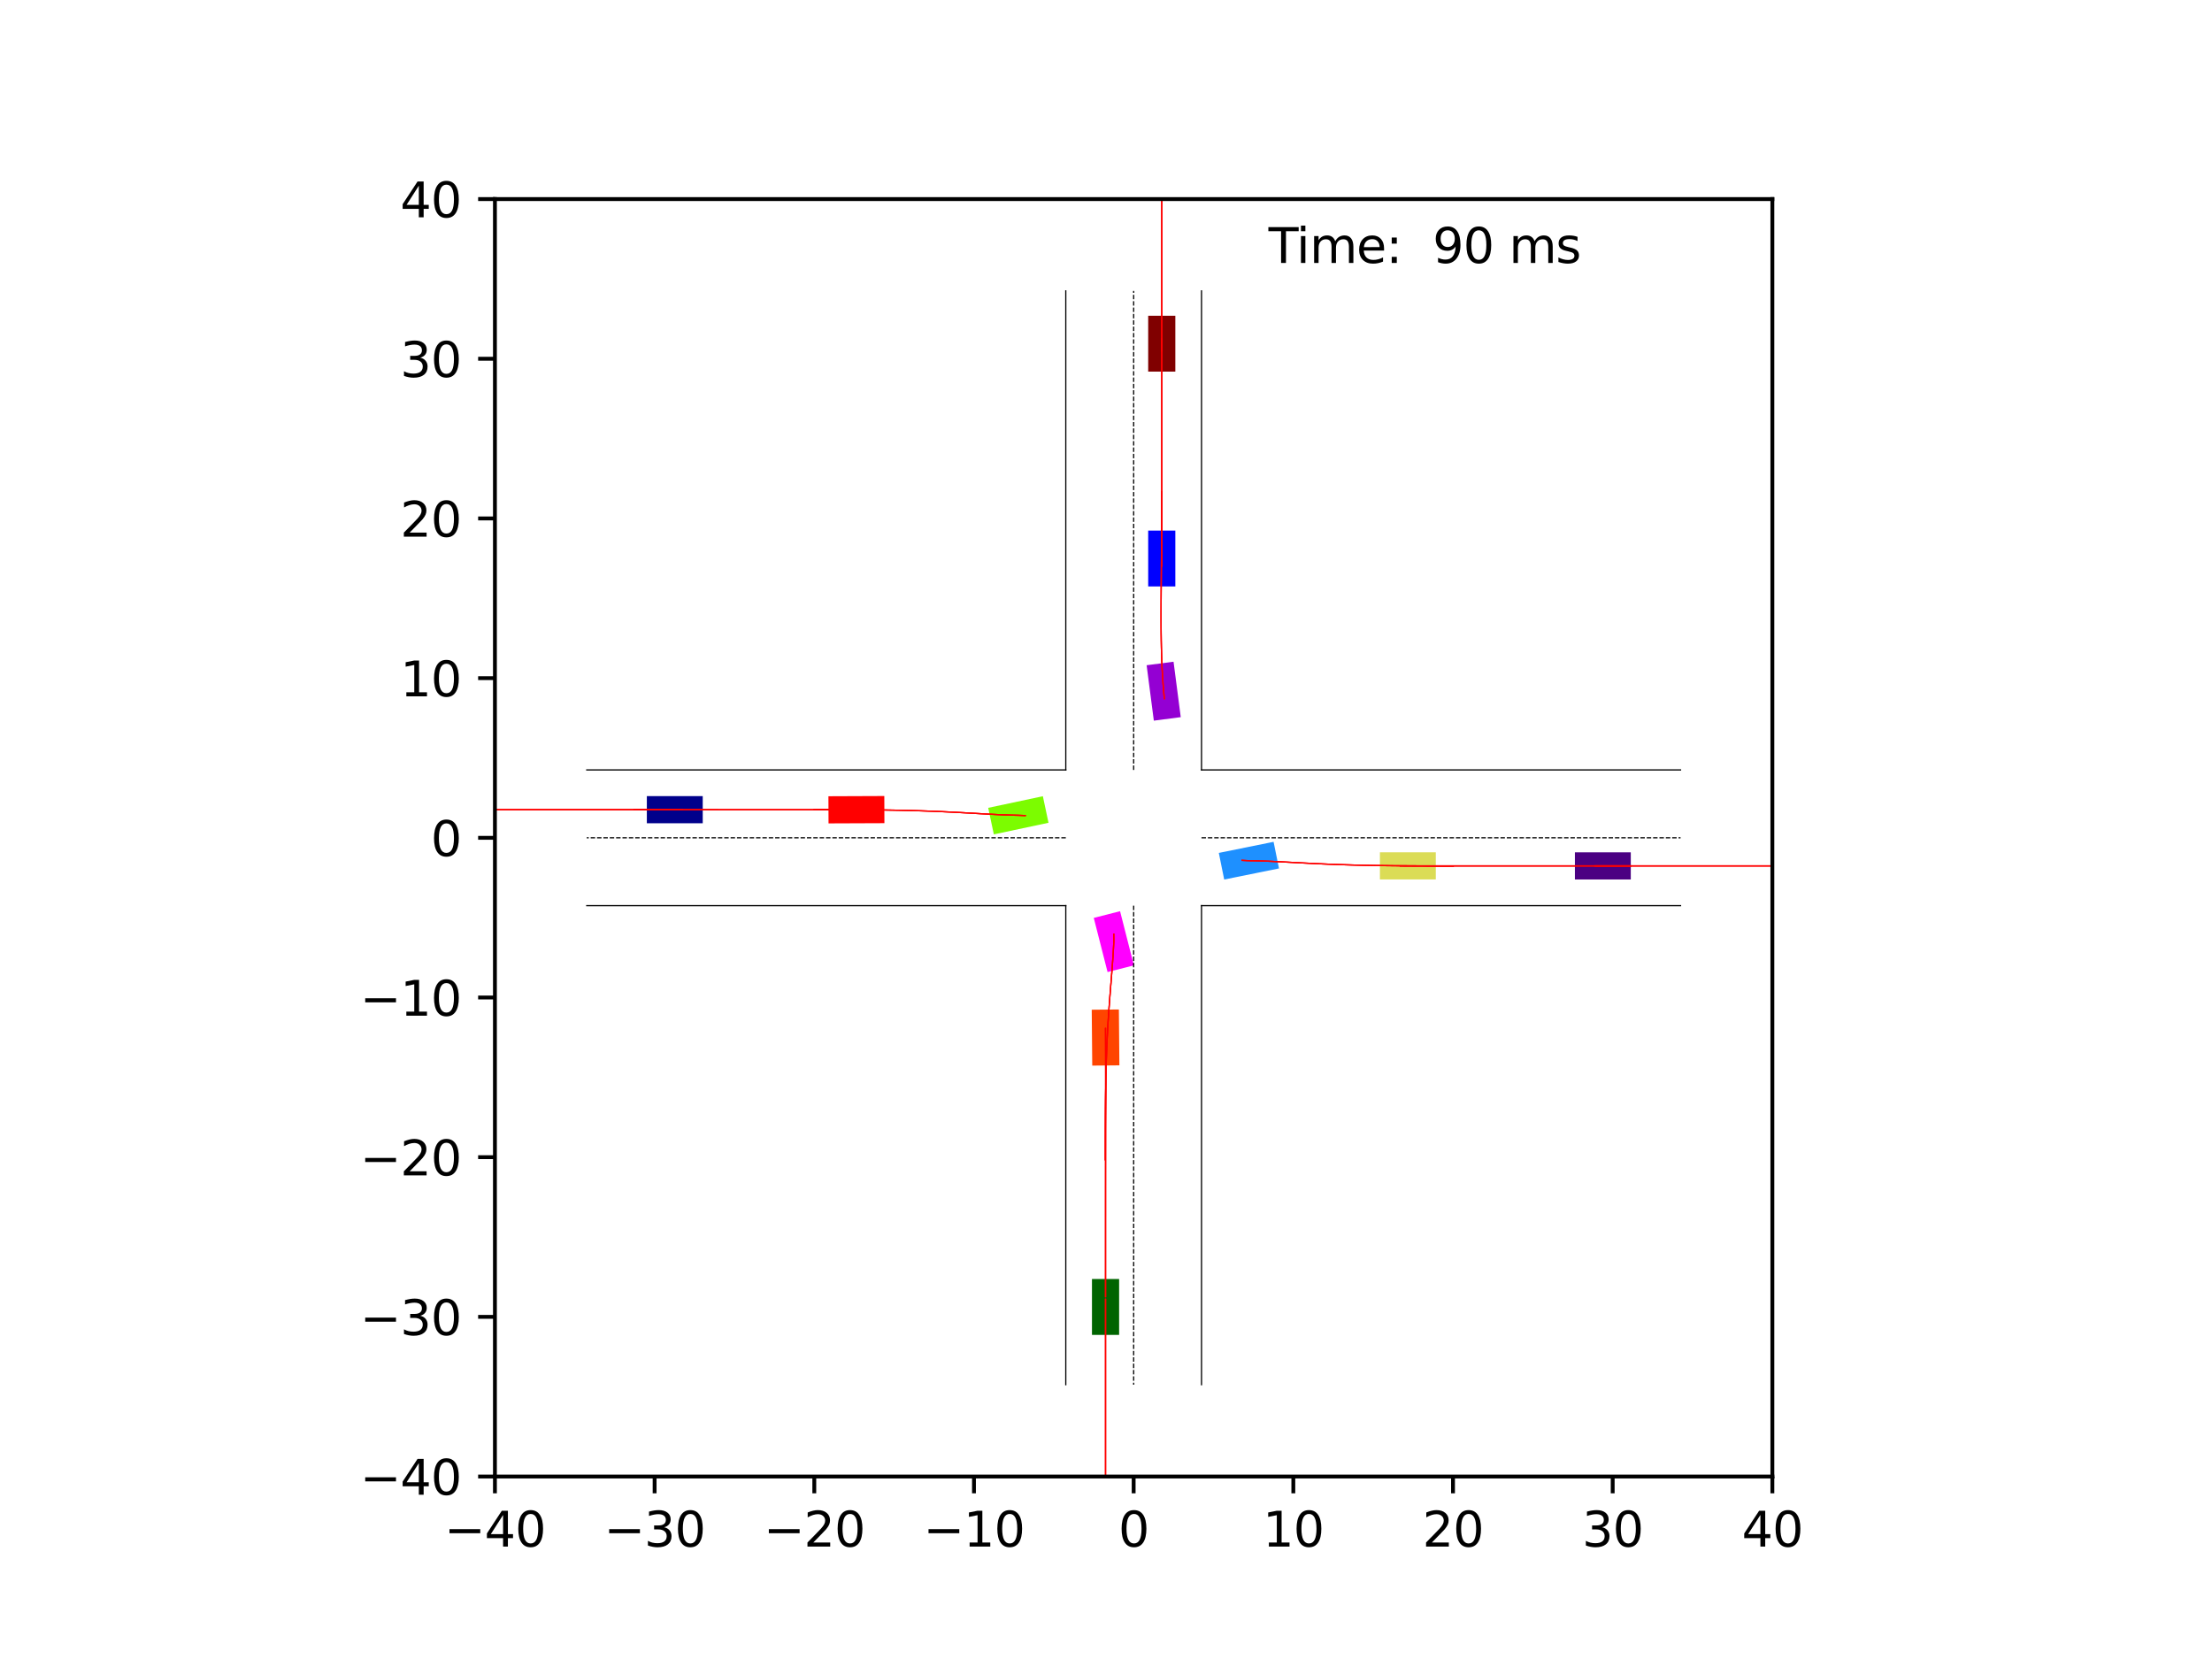 <?xml version="1.0" encoding="utf-8" standalone="no"?>
<!DOCTYPE svg PUBLIC "-//W3C//DTD SVG 1.1//EN"
  "http://www.w3.org/Graphics/SVG/1.1/DTD/svg11.dtd">
<svg xmlns:xlink="http://www.w3.org/1999/xlink" width="460.8pt" height="345.6pt" viewBox="0 0 460.8 345.6" xmlns="http://www.w3.org/2000/svg" version="1.1">
 <defs>
  <style type="text/css">*{stroke-linejoin: round; stroke-linecap: butt}</style>
 </defs>
 <g id="figure_1">
  <g id="patch_1">
   <path d="M 0 345.6 
L 460.8 345.6 
L 460.8 0 
L 0 0 
z
" style="fill: #ffffff"/>
  </g>
  <g id="axes_1">
   <g id="patch_2">
    <path d="M 103.104 307.584 
L 369.216 307.584 
L 369.216 41.472 
L 103.104 41.472 
z
" style="fill: #ffffff"/>
   </g>
   <g id="patch_3">
    <path d="M 146.392 165.845 
L 134.75 165.845 
L 134.75 171.5 
L 146.392 171.5 
z
" clip-path="url(#pe3e62a61e5)" style="fill: #00008b"/>
   </g>
   <g id="patch_4">
    <path d="M 244.843 77.417 
L 244.843 65.774 
L 239.188 65.774 
L 239.189 77.417 
z
" clip-path="url(#pe3e62a61e5)" style="fill: #800000"/>
   </g>
   <g id="patch_5">
    <path d="M 227.477 266.44 
L 227.477 278.083 
L 233.132 278.083 
L 233.132 266.44 
z
" clip-path="url(#pe3e62a61e5)" style="fill: #006400"/>
   </g>
   <g id="patch_6">
    <path d="M 328.08 183.211 
L 339.722 183.211 
L 339.722 177.556 
L 328.08 177.556 
z
" clip-path="url(#pe3e62a61e5)" style="fill: #4b0082"/>
   </g>
   <g id="patch_7">
    <path d="M 244.845 122.169 
L 244.844 110.527 
L 239.189 110.528 
L 239.191 122.17 
z
" clip-path="url(#pe3e62a61e5)" style="fill: #0000ff"/>
   </g>
   <g id="patch_8">
    <path d="M 184.219 165.827 
L 172.576 165.873 
L 172.599 171.527 
L 184.241 171.482 
z
" clip-path="url(#pe3e62a61e5)" style="fill: #ff0000"/>
   </g>
   <g id="patch_9">
    <path d="M 287.461 183.206 
L 299.103 183.205 
L 299.103 177.55 
L 287.46 177.551 
z
" clip-path="url(#pe3e62a61e5)" style="fill: #dbdc56"/>
   </g>
   <g id="patch_10">
    <path d="M 245.972 149.396 
L 244.471 137.851 
L 238.863 138.58 
L 240.364 150.125 
z
" clip-path="url(#pe3e62a61e5)" style="fill: #9400d3"/>
   </g>
   <g id="patch_11">
    <path d="M 255.023 183.221 
L 266.434 180.91 
L 265.311 175.368 
L 253.901 177.678 
z
" clip-path="url(#pe3e62a61e5)" style="fill: #1e90ff"/>
   </g>
   <g id="patch_12">
    <path d="M 227.428 210.343 
L 227.536 221.985 
L 233.19 221.933 
L 233.083 210.291 
z
" clip-path="url(#pe3e62a61e5)" style="fill: #ff4500"/>
   </g>
   <g id="patch_13">
    <path d="M 217.247 165.867 
L 205.859 168.287 
L 207.034 173.818 
L 218.422 171.398 
z
" clip-path="url(#pe3e62a61e5)" style="fill: #7cfc00"/>
   </g>
   <g id="patch_14">
    <path d="M 227.853 191.216 
L 230.728 202.498 
L 236.207 201.101 
L 233.332 189.82 
z
" clip-path="url(#pe3e62a61e5)" style="fill: #ff00ff"/>
   </g>
   <g id="matplotlib.axis_1">
    <g id="xtick_1">
     <g id="line2d_1">
      <defs>
       <path id="m9cedf858b9" d="M 0 0 
L 0 3.5 
" style="stroke: #000000; stroke-width: 0.8"/>
      </defs>
      <g>
       <use xlink:href="#m9cedf858b9" x="103.104" y="307.584" style="stroke: #000000; stroke-width: 0.8"/>
      </g>
     </g>
     <g id="text_1">
      <!-- −40 -->
      <g transform="translate(92.552 322.182) scale(0.1 -0.1)">
       <defs>
        <path id="DejaVuSans-2212" d="M 678 2272 
L 4684 2272 
L 4684 1741 
L 678 1741 
L 678 2272 
z
" transform="scale(0.016)"/>
        <path id="DejaVuSans-34" d="M 2419 4116 
L 825 1625 
L 2419 1625 
L 2419 4116 
z
M 2253 4666 
L 3047 4666 
L 3047 1625 
L 3713 1625 
L 3713 1100 
L 3047 1100 
L 3047 0 
L 2419 0 
L 2419 1100 
L 313 1100 
L 313 1709 
L 2253 4666 
z
" transform="scale(0.016)"/>
        <path id="DejaVuSans-30" d="M 2034 4250 
Q 1547 4250 1301 3770 
Q 1056 3291 1056 2328 
Q 1056 1369 1301 889 
Q 1547 409 2034 409 
Q 2525 409 2770 889 
Q 3016 1369 3016 2328 
Q 3016 3291 2770 3770 
Q 2525 4250 2034 4250 
z
M 2034 4750 
Q 2819 4750 3233 4129 
Q 3647 3509 3647 2328 
Q 3647 1150 3233 529 
Q 2819 -91 2034 -91 
Q 1250 -91 836 529 
Q 422 1150 422 2328 
Q 422 3509 836 4129 
Q 1250 4750 2034 4750 
z
" transform="scale(0.016)"/>
       </defs>
       <use xlink:href="#DejaVuSans-2212"/>
       <use xlink:href="#DejaVuSans-34" x="83.789"/>
       <use xlink:href="#DejaVuSans-30" x="147.412"/>
      </g>
     </g>
    </g>
    <g id="xtick_2">
     <g id="line2d_2">
      <g>
       <use xlink:href="#m9cedf858b9" x="136.368" y="307.584" style="stroke: #000000; stroke-width: 0.8"/>
      </g>
     </g>
     <g id="text_2">
      <!-- −30 -->
      <g transform="translate(125.816 322.182) scale(0.1 -0.1)">
       <defs>
        <path id="DejaVuSans-33" d="M 2597 2516 
Q 3050 2419 3304 2112 
Q 3559 1806 3559 1356 
Q 3559 666 3084 287 
Q 2609 -91 1734 -91 
Q 1441 -91 1130 -33 
Q 819 25 488 141 
L 488 750 
Q 750 597 1062 519 
Q 1375 441 1716 441 
Q 2309 441 2620 675 
Q 2931 909 2931 1356 
Q 2931 1769 2642 2001 
Q 2353 2234 1838 2234 
L 1294 2234 
L 1294 2753 
L 1863 2753 
Q 2328 2753 2575 2939 
Q 2822 3125 2822 3475 
Q 2822 3834 2567 4026 
Q 2313 4219 1838 4219 
Q 1578 4219 1281 4162 
Q 984 4106 628 3988 
L 628 4550 
Q 988 4650 1302 4700 
Q 1616 4750 1894 4750 
Q 2613 4750 3031 4423 
Q 3450 4097 3450 3541 
Q 3450 3153 3228 2886 
Q 3006 2619 2597 2516 
z
" transform="scale(0.016)"/>
       </defs>
       <use xlink:href="#DejaVuSans-2212"/>
       <use xlink:href="#DejaVuSans-33" x="83.789"/>
       <use xlink:href="#DejaVuSans-30" x="147.412"/>
      </g>
     </g>
    </g>
    <g id="xtick_3">
     <g id="line2d_3">
      <g>
       <use xlink:href="#m9cedf858b9" x="169.632" y="307.584" style="stroke: #000000; stroke-width: 0.8"/>
      </g>
     </g>
     <g id="text_3">
      <!-- −20 -->
      <g transform="translate(159.08 322.182) scale(0.1 -0.1)">
       <defs>
        <path id="DejaVuSans-32" d="M 1228 531 
L 3431 531 
L 3431 0 
L 469 0 
L 469 531 
Q 828 903 1448 1529 
Q 2069 2156 2228 2338 
Q 2531 2678 2651 2914 
Q 2772 3150 2772 3378 
Q 2772 3750 2511 3984 
Q 2250 4219 1831 4219 
Q 1534 4219 1204 4116 
Q 875 4013 500 3803 
L 500 4441 
Q 881 4594 1212 4672 
Q 1544 4750 1819 4750 
Q 2544 4750 2975 4387 
Q 3406 4025 3406 3419 
Q 3406 3131 3298 2873 
Q 3191 2616 2906 2266 
Q 2828 2175 2409 1742 
Q 1991 1309 1228 531 
z
" transform="scale(0.016)"/>
       </defs>
       <use xlink:href="#DejaVuSans-2212"/>
       <use xlink:href="#DejaVuSans-32" x="83.789"/>
       <use xlink:href="#DejaVuSans-30" x="147.412"/>
      </g>
     </g>
    </g>
    <g id="xtick_4">
     <g id="line2d_4">
      <g>
       <use xlink:href="#m9cedf858b9" x="202.896" y="307.584" style="stroke: #000000; stroke-width: 0.8"/>
      </g>
     </g>
     <g id="text_4">
      <!-- −10 -->
      <g transform="translate(192.344 322.182) scale(0.1 -0.1)">
       <defs>
        <path id="DejaVuSans-31" d="M 794 531 
L 1825 531 
L 1825 4091 
L 703 3866 
L 703 4441 
L 1819 4666 
L 2450 4666 
L 2450 531 
L 3481 531 
L 3481 0 
L 794 0 
L 794 531 
z
" transform="scale(0.016)"/>
       </defs>
       <use xlink:href="#DejaVuSans-2212"/>
       <use xlink:href="#DejaVuSans-31" x="83.789"/>
       <use xlink:href="#DejaVuSans-30" x="147.412"/>
      </g>
     </g>
    </g>
    <g id="xtick_5">
     <g id="line2d_5">
      <g>
       <use xlink:href="#m9cedf858b9" x="236.16" y="307.584" style="stroke: #000000; stroke-width: 0.8"/>
      </g>
     </g>
     <g id="text_5">
      <!-- 0 -->
      <g transform="translate(232.979 322.182) scale(0.1 -0.1)">
       <use xlink:href="#DejaVuSans-30"/>
      </g>
     </g>
    </g>
    <g id="xtick_6">
     <g id="line2d_6">
      <g>
       <use xlink:href="#m9cedf858b9" x="269.424" y="307.584" style="stroke: #000000; stroke-width: 0.8"/>
      </g>
     </g>
     <g id="text_6">
      <!-- 10 -->
      <g transform="translate(263.062 322.182) scale(0.1 -0.1)">
       <use xlink:href="#DejaVuSans-31"/>
       <use xlink:href="#DejaVuSans-30" x="63.623"/>
      </g>
     </g>
    </g>
    <g id="xtick_7">
     <g id="line2d_7">
      <g>
       <use xlink:href="#m9cedf858b9" x="302.688" y="307.584" style="stroke: #000000; stroke-width: 0.8"/>
      </g>
     </g>
     <g id="text_7">
      <!-- 20 -->
      <g transform="translate(296.325 322.182) scale(0.1 -0.1)">
       <use xlink:href="#DejaVuSans-32"/>
       <use xlink:href="#DejaVuSans-30" x="63.623"/>
      </g>
     </g>
    </g>
    <g id="xtick_8">
     <g id="line2d_8">
      <g>
       <use xlink:href="#m9cedf858b9" x="335.952" y="307.584" style="stroke: #000000; stroke-width: 0.8"/>
      </g>
     </g>
     <g id="text_8">
      <!-- 30 -->
      <g transform="translate(329.589 322.182) scale(0.1 -0.1)">
       <use xlink:href="#DejaVuSans-33"/>
       <use xlink:href="#DejaVuSans-30" x="63.623"/>
      </g>
     </g>
    </g>
    <g id="xtick_9">
     <g id="line2d_9">
      <g>
       <use xlink:href="#m9cedf858b9" x="369.216" y="307.584" style="stroke: #000000; stroke-width: 0.8"/>
      </g>
     </g>
     <g id="text_9">
      <!-- 40 -->
      <g transform="translate(362.853 322.182) scale(0.1 -0.1)">
       <use xlink:href="#DejaVuSans-34"/>
       <use xlink:href="#DejaVuSans-30" x="63.623"/>
      </g>
     </g>
    </g>
   </g>
   <g id="matplotlib.axis_2">
    <g id="ytick_1">
     <g id="line2d_10">
      <defs>
       <path id="m6fde6a9ac0" d="M 0 0 
L -3.5 0 
" style="stroke: #000000; stroke-width: 0.8"/>
      </defs>
      <g>
       <use xlink:href="#m6fde6a9ac0" x="103.104" y="307.584" style="stroke: #000000; stroke-width: 0.8"/>
      </g>
     </g>
     <g id="text_10">
      <!-- −40 -->
      <g transform="translate(74.999 311.383) scale(0.1 -0.1)">
       <use xlink:href="#DejaVuSans-2212"/>
       <use xlink:href="#DejaVuSans-34" x="83.789"/>
       <use xlink:href="#DejaVuSans-30" x="147.412"/>
      </g>
     </g>
    </g>
    <g id="ytick_2">
     <g id="line2d_11">
      <g>
       <use xlink:href="#m6fde6a9ac0" x="103.104" y="274.32" style="stroke: #000000; stroke-width: 0.8"/>
      </g>
     </g>
     <g id="text_11">
      <!-- −30 -->
      <g transform="translate(74.999 278.119) scale(0.1 -0.1)">
       <use xlink:href="#DejaVuSans-2212"/>
       <use xlink:href="#DejaVuSans-33" x="83.789"/>
       <use xlink:href="#DejaVuSans-30" x="147.412"/>
      </g>
     </g>
    </g>
    <g id="ytick_3">
     <g id="line2d_12">
      <g>
       <use xlink:href="#m6fde6a9ac0" x="103.104" y="241.056" style="stroke: #000000; stroke-width: 0.8"/>
      </g>
     </g>
     <g id="text_12">
      <!-- −20 -->
      <g transform="translate(74.999 244.855) scale(0.1 -0.1)">
       <use xlink:href="#DejaVuSans-2212"/>
       <use xlink:href="#DejaVuSans-32" x="83.789"/>
       <use xlink:href="#DejaVuSans-30" x="147.412"/>
      </g>
     </g>
    </g>
    <g id="ytick_4">
     <g id="line2d_13">
      <g>
       <use xlink:href="#m6fde6a9ac0" x="103.104" y="207.792" style="stroke: #000000; stroke-width: 0.8"/>
      </g>
     </g>
     <g id="text_13">
      <!-- −10 -->
      <g transform="translate(74.999 211.591) scale(0.1 -0.1)">
       <use xlink:href="#DejaVuSans-2212"/>
       <use xlink:href="#DejaVuSans-31" x="83.789"/>
       <use xlink:href="#DejaVuSans-30" x="147.412"/>
      </g>
     </g>
    </g>
    <g id="ytick_5">
     <g id="line2d_14">
      <g>
       <use xlink:href="#m6fde6a9ac0" x="103.104" y="174.528" style="stroke: #000000; stroke-width: 0.8"/>
      </g>
     </g>
     <g id="text_14">
      <!-- 0 -->
      <g transform="translate(89.742 178.327) scale(0.1 -0.1)">
       <use xlink:href="#DejaVuSans-30"/>
      </g>
     </g>
    </g>
    <g id="ytick_6">
     <g id="line2d_15">
      <g>
       <use xlink:href="#m6fde6a9ac0" x="103.104" y="141.264" style="stroke: #000000; stroke-width: 0.8"/>
      </g>
     </g>
     <g id="text_15">
      <!-- 10 -->
      <g transform="translate(83.379 145.063) scale(0.1 -0.1)">
       <use xlink:href="#DejaVuSans-31"/>
       <use xlink:href="#DejaVuSans-30" x="63.623"/>
      </g>
     </g>
    </g>
    <g id="ytick_7">
     <g id="line2d_16">
      <g>
       <use xlink:href="#m6fde6a9ac0" x="103.104" y="108" style="stroke: #000000; stroke-width: 0.8"/>
      </g>
     </g>
     <g id="text_16">
      <!-- 20 -->
      <g transform="translate(83.379 111.799) scale(0.1 -0.1)">
       <use xlink:href="#DejaVuSans-32"/>
       <use xlink:href="#DejaVuSans-30" x="63.623"/>
      </g>
     </g>
    </g>
    <g id="ytick_8">
     <g id="line2d_17">
      <g>
       <use xlink:href="#m6fde6a9ac0" x="103.104" y="74.736" style="stroke: #000000; stroke-width: 0.8"/>
      </g>
     </g>
     <g id="text_17">
      <!-- 30 -->
      <g transform="translate(83.379 78.535) scale(0.1 -0.1)">
       <use xlink:href="#DejaVuSans-33"/>
       <use xlink:href="#DejaVuSans-30" x="63.623"/>
      </g>
     </g>
    </g>
    <g id="ytick_9">
     <g id="line2d_18">
      <g>
       <use xlink:href="#m6fde6a9ac0" x="103.104" y="41.472" style="stroke: #000000; stroke-width: 0.8"/>
      </g>
     </g>
     <g id="text_18">
      <!-- 40 -->
      <g transform="translate(83.379 45.271) scale(0.1 -0.1)">
       <use xlink:href="#DejaVuSans-34"/>
       <use xlink:href="#DejaVuSans-30" x="63.623"/>
      </g>
     </g>
    </g>
   </g>
   <g id="line2d_19">
    <path d="M 250.297 288.457 
L 250.297 188.665 
" clip-path="url(#pe3e62a61e5)" style="fill: none; stroke: #000000; stroke-width: 0.25; stroke-linecap: square"/>
   </g>
   <g id="line2d_20">
    <path d="M 250.297 188.665 
L 350.089 188.665 
" clip-path="url(#pe3e62a61e5)" style="fill: none; stroke: #000000; stroke-width: 0.25; stroke-linecap: square"/>
   </g>
   <g id="line2d_21">
    <path d="M 350.089 160.391 
L 250.297 160.391 
" clip-path="url(#pe3e62a61e5)" style="fill: none; stroke: #000000; stroke-width: 0.25; stroke-linecap: square"/>
   </g>
   <g id="line2d_22">
    <path d="M 250.297 160.391 
L 250.297 60.599 
" clip-path="url(#pe3e62a61e5)" style="fill: none; stroke: #000000; stroke-width: 0.25; stroke-linecap: square"/>
   </g>
   <g id="line2d_23">
    <path d="M 222.023 60.599 
L 222.023 160.391 
" clip-path="url(#pe3e62a61e5)" style="fill: none; stroke: #000000; stroke-width: 0.25; stroke-linecap: square"/>
   </g>
   <g id="line2d_24">
    <path d="M 222.023 160.391 
L 122.231 160.391 
" clip-path="url(#pe3e62a61e5)" style="fill: none; stroke: #000000; stroke-width: 0.25; stroke-linecap: square"/>
   </g>
   <g id="line2d_25">
    <path d="M 122.231 188.665 
L 222.023 188.665 
" clip-path="url(#pe3e62a61e5)" style="fill: none; stroke: #000000; stroke-width: 0.25; stroke-linecap: square"/>
   </g>
   <g id="line2d_26">
    <path d="M 222.023 188.665 
L 222.023 288.457 
" clip-path="url(#pe3e62a61e5)" style="fill: none; stroke: #000000; stroke-width: 0.25; stroke-linecap: square"/>
   </g>
   <g id="line2d_27">
    <path d="M 250.297 174.528 
L 350.089 174.528 
" clip-path="url(#pe3e62a61e5)" style="fill: none; stroke-dasharray: 0.925,0.4; stroke-dashoffset: 0; stroke: #000000; stroke-width: 0.25"/>
   </g>
   <g id="line2d_28">
    <path d="M 236.16 160.391 
L 236.16 60.599 
" clip-path="url(#pe3e62a61e5)" style="fill: none; stroke-dasharray: 0.925,0.4; stroke-dashoffset: 0; stroke: #000000; stroke-width: 0.25"/>
   </g>
   <g id="line2d_29">
    <path d="M 222.023 174.528 
L 122.231 174.528 
" clip-path="url(#pe3e62a61e5)" style="fill: none; stroke-dasharray: 0.925,0.4; stroke-dashoffset: 0; stroke: #000000; stroke-width: 0.25"/>
   </g>
   <g id="line2d_30">
    <path d="M 236.16 188.665 
L 236.16 288.457 
" clip-path="url(#pe3e62a61e5)" style="fill: none; stroke-dasharray: 0.925,0.4; stroke-dashoffset: 0; stroke: #000000; stroke-width: 0.25"/>
   </g>
   <g id="line2d_31">
    <path d="M 142.197 168.672 
L 140.571 168.672 
L 138.945 168.672 
L 137.319 168.672 
L 135.692 168.672 
L 134.066 168.672 
L 132.439 168.672 
L 130.812 168.672 
L 129.185 168.672 
L 127.558 168.672 
L 125.931 168.672 
L 124.303 168.672 
L 122.676 168.672 
L 121.048 168.672 
L 119.42 168.672 
L 117.793 168.672 
L 116.165 168.672 
L 114.537 168.672 
L 112.909 168.672 
L 111.281 168.672 
L 109.653 168.672 
L 108.025 168.672 
L 106.397 168.672 
L 104.768 168.672 
L 103.14 168.672 
L 101.512 168.672 
L 99.884 168.672 
L 98.255 168.672 
L 96.627 168.672 
L 94.999 168.672 
L 93.37 168.672 
" clip-path="url(#pe3e62a61e5)" style="fill: none; stroke: #ff0000; stroke-opacity: 0.2; stroke-width: 0.25; stroke-linecap: square"/>
   </g>
   <g id="line2d_32">
    <path d="M 142.197 168.672 
L 140.571 168.672 
L 138.945 168.672 
L 137.319 168.672 
L 135.692 168.672 
L 134.066 168.672 
L 132.439 168.672 
L 130.812 168.672 
L 129.185 168.672 
L 127.558 168.672 
L 125.931 168.672 
L 124.303 168.672 
L 122.676 168.672 
L 121.048 168.672 
L 119.421 168.672 
L 117.793 168.672 
L 116.165 168.672 
L 114.537 168.672 
L 112.909 168.672 
L 111.281 168.672 
L 109.653 168.672 
L 108.025 168.672 
L 106.397 168.672 
L 104.769 168.672 
L 103.141 168.672 
L 101.512 168.672 
L 99.884 168.672 
L 98.256 168.672 
L 96.628 168.672 
L 94.999 168.672 
L 93.371 168.672 
" clip-path="url(#pe3e62a61e5)" style="fill: none; stroke: #ff0000; stroke-opacity: 0.4; stroke-width: 0.25; stroke-linecap: square"/>
   </g>
   <g id="line2d_33">
    <path d="M 142.197 168.672 
L 140.571 168.672 
L 138.945 168.672 
L 137.319 168.672 
L 135.692 168.672 
L 134.066 168.672 
L 132.439 168.672 
L 130.812 168.672 
L 129.185 168.672 
L 127.558 168.672 
L 125.931 168.672 
L 124.303 168.672 
L 122.676 168.672 
L 121.048 168.672 
L 119.421 168.672 
L 117.793 168.672 
L 116.165 168.672 
L 114.537 168.672 
L 112.909 168.672 
L 111.281 168.672 
L 109.653 168.672 
L 108.025 168.672 
L 106.397 168.672 
L 104.769 168.672 
L 103.14 168.672 
L 101.512 168.672 
L 99.884 168.672 
L 98.256 168.672 
L 96.627 168.672 
L 94.999 168.672 
L 93.371 168.672 
" clip-path="url(#pe3e62a61e5)" style="fill: none; stroke: #ff0000; stroke-opacity: 0.6; stroke-width: 0.25; stroke-linecap: square"/>
   </g>
   <g id="line2d_34">
    <path d="M 142.197 168.672 
L 140.571 168.672 
L 138.945 168.672 
L 137.319 168.672 
L 135.692 168.672 
L 134.066 168.672 
L 132.439 168.672 
L 130.812 168.672 
L 129.185 168.672 
L 127.558 168.672 
L 125.931 168.672 
L 124.303 168.672 
L 122.676 168.672 
L 121.048 168.672 
L 119.421 168.672 
L 117.793 168.672 
L 116.165 168.672 
L 114.537 168.672 
L 112.909 168.672 
L 111.281 168.672 
L 109.653 168.672 
L 108.025 168.672 
L 106.397 168.672 
L 104.769 168.672 
L 103.141 168.672 
L 101.512 168.672 
L 99.884 168.672 
L 98.256 168.672 
L 96.628 168.672 
L 94.999 168.672 
L 93.371 168.672 
" clip-path="url(#pe3e62a61e5)" style="fill: none; stroke: #ff0000; stroke-opacity: 0.8; stroke-width: 0.25; stroke-linecap: square"/>
   </g>
   <g id="line2d_35">
    <path d="M 142.197 168.672 
L 140.571 168.672 
L 138.945 168.672 
L 137.319 168.672 
L 135.692 168.672 
L 134.066 168.672 
L 132.439 168.672 
L 130.812 168.672 
L 129.185 168.672 
L 127.558 168.672 
L 125.931 168.672 
L 124.303 168.672 
L 122.676 168.672 
L 121.048 168.672 
L 119.421 168.672 
L 117.793 168.672 
L 116.165 168.672 
L 114.537 168.672 
L 112.909 168.672 
L 111.281 168.672 
L 109.653 168.672 
L 108.025 168.672 
L 106.397 168.672 
L 104.769 168.672 
L 103.14 168.672 
L 101.512 168.672 
L 99.884 168.672 
L 98.256 168.672 
L 96.627 168.672 
L 94.999 168.672 
L 93.371 168.672 
" clip-path="url(#pe3e62a61e5)" style="fill: none; stroke: #ff0000; stroke-width: 0.25; stroke-linecap: square"/>
   </g>
   <g id="line2d_36">
    <path d="M 242.016 73.105 
L 242.016 71.595 
L 242.016 70.086 
L 242.016 68.576 
L 242.016 67.066 
L 242.016 65.557 
L 242.016 64.047 
L 242.016 62.538 
L 242.016 61.029 
L 242.016 59.52 
L 242.016 58.011 
L 242.016 56.502 
L 242.016 54.993 
L 242.016 53.485 
L 242.016 51.976 
L 242.016 50.468 
L 242.016 48.96 
L 242.016 47.451 
L 242.016 45.943 
L 242.016 44.435 
L 242.016 42.927 
L 242.016 41.419 
L 242.016 39.912 
L 242.016 38.404 
L 242.016 36.896 
L 242.016 35.388 
L 242.016 33.881 
L 242.016 32.373 
L 242.016 30.865 
L 242.016 29.358 
L 242.016 27.85 
" clip-path="url(#pe3e62a61e5)" style="fill: none; stroke: #ff0000; stroke-opacity: 0.2; stroke-width: 0.25; stroke-linecap: square"/>
   </g>
   <g id="line2d_37">
    <path d="M 242.016 73.105 
L 242.016 71.595 
L 242.016 70.086 
L 242.016 68.576 
L 242.016 67.066 
L 242.016 65.557 
L 242.016 64.047 
L 242.016 62.538 
L 242.016 61.029 
L 242.016 59.52 
L 242.016 58.011 
L 242.016 56.502 
L 242.016 54.993 
L 242.016 53.484 
L 242.016 51.976 
L 242.016 50.468 
L 242.016 48.959 
L 242.016 47.451 
L 242.016 45.943 
L 242.016 44.435 
L 242.016 42.927 
L 242.016 41.419 
L 242.016 39.911 
L 242.016 38.403 
L 242.016 36.895 
L 242.016 35.387 
L 242.016 33.879 
L 242.016 32.372 
L 242.016 30.864 
L 242.016 29.356 
L 242.016 27.848 
" clip-path="url(#pe3e62a61e5)" style="fill: none; stroke: #ff0000; stroke-opacity: 0.4; stroke-width: 0.25; stroke-linecap: square"/>
   </g>
   <g id="line2d_38">
    <path d="M 242.016 73.105 
L 242.016 71.595 
L 242.016 70.086 
L 242.016 68.576 
L 242.016 67.066 
L 242.016 65.557 
L 242.016 64.047 
L 242.016 62.538 
L 242.016 61.029 
L 242.016 59.52 
L 242.016 58.011 
L 242.016 56.502 
L 242.016 54.993 
L 242.016 53.485 
L 242.016 51.976 
L 242.016 50.468 
L 242.016 48.959 
L 242.016 47.451 
L 242.016 45.943 
L 242.016 44.435 
L 242.016 42.927 
L 242.016 41.419 
L 242.016 39.911 
L 242.016 38.403 
L 242.016 36.896 
L 242.016 35.388 
L 242.016 33.88 
L 242.016 32.372 
L 242.016 30.865 
L 242.016 29.357 
L 242.016 27.849 
" clip-path="url(#pe3e62a61e5)" style="fill: none; stroke: #ff0000; stroke-opacity: 0.6; stroke-width: 0.25; stroke-linecap: square"/>
   </g>
   <g id="line2d_39">
    <path d="M 242.016 73.105 
L 242.016 71.595 
L 242.016 70.086 
L 242.016 68.576 
L 242.016 67.066 
L 242.016 65.557 
L 242.016 64.047 
L 242.016 62.538 
L 242.016 61.029 
L 242.016 59.52 
L 242.016 58.011 
L 242.016 56.502 
L 242.016 54.993 
L 242.016 53.485 
L 242.016 51.976 
L 242.016 50.468 
L 242.016 48.959 
L 242.016 47.451 
L 242.016 45.943 
L 242.016 44.435 
L 242.016 42.927 
L 242.016 41.419 
L 242.016 39.911 
L 242.016 38.403 
L 242.016 36.895 
L 242.016 35.387 
L 242.016 33.88 
L 242.016 32.372 
L 242.016 30.864 
L 242.016 29.357 
L 242.016 27.849 
" clip-path="url(#pe3e62a61e5)" style="fill: none; stroke: #ff0000; stroke-opacity: 0.8; stroke-width: 0.25; stroke-linecap: square"/>
   </g>
   <g id="line2d_40">
    <path d="M 242.016 73.105 
L 242.016 71.595 
L 242.016 70.086 
L 242.016 68.576 
L 242.016 67.066 
L 242.016 65.557 
L 242.016 64.047 
L 242.016 62.538 
L 242.016 61.029 
L 242.016 59.52 
L 242.016 58.011 
L 242.016 56.502 
L 242.016 54.993 
L 242.016 53.485 
L 242.016 51.976 
L 242.016 50.468 
L 242.016 48.959 
L 242.016 47.451 
L 242.016 45.943 
L 242.016 44.435 
L 242.016 42.927 
L 242.016 41.419 
L 242.016 39.911 
L 242.016 38.403 
L 242.016 36.895 
L 242.016 35.388 
L 242.016 33.88 
L 242.016 32.372 
L 242.016 30.865 
L 242.016 29.357 
L 242.016 27.849 
" clip-path="url(#pe3e62a61e5)" style="fill: none; stroke: #ff0000; stroke-width: 0.25; stroke-linecap: square"/>
   </g>
   <g id="line2d_41">
    <path d="M 230.304 270.653 
L 230.304 272.261 
L 230.304 273.869 
L 230.304 275.477 
L 230.304 277.085 
L 230.304 278.694 
L 230.304 280.302 
L 230.304 281.91 
L 230.304 283.518 
L 230.304 285.126 
L 230.304 286.734 
L 230.304 288.342 
L 230.304 289.95 
L 230.304 291.558 
L 230.304 293.166 
L 230.304 294.774 
L 230.304 296.382 
L 230.304 297.99 
L 230.304 299.598 
L 230.304 301.206 
L 230.304 302.814 
L 230.304 304.422 
L 230.304 306.03 
L 230.304 307.638 
L 230.304 309.246 
L 230.304 310.854 
L 230.304 312.462 
L 230.304 314.071 
L 230.304 315.679 
L 230.304 317.287 
L 230.304 318.895 
" clip-path="url(#pe3e62a61e5)" style="fill: none; stroke: #ff0000; stroke-opacity: 0.2; stroke-width: 0.25; stroke-linecap: square"/>
   </g>
   <g id="line2d_42">
    <path d="M 230.304 270.653 
L 230.304 272.261 
L 230.304 273.869 
L 230.304 275.477 
L 230.304 277.085 
L 230.304 278.694 
L 230.304 280.302 
L 230.304 281.91 
L 230.304 283.518 
L 230.304 285.126 
L 230.304 286.734 
L 230.304 288.342 
L 230.304 289.95 
L 230.304 291.558 
L 230.304 293.166 
L 230.304 294.774 
L 230.304 296.382 
L 230.304 297.99 
L 230.304 299.598 
L 230.304 301.206 
L 230.304 302.814 
L 230.304 304.422 
L 230.304 306.03 
L 230.304 307.639 
L 230.304 309.247 
L 230.304 310.855 
L 230.304 312.463 
L 230.304 314.071 
L 230.304 315.679 
L 230.304 317.287 
L 230.304 318.895 
" clip-path="url(#pe3e62a61e5)" style="fill: none; stroke: #ff0000; stroke-opacity: 0.4; stroke-width: 0.25; stroke-linecap: square"/>
   </g>
   <g id="line2d_43">
    <path d="M 230.304 270.653 
L 230.304 272.261 
L 230.304 273.869 
L 230.304 275.477 
L 230.304 277.085 
L 230.304 278.694 
L 230.304 280.302 
L 230.304 281.91 
L 230.304 283.518 
L 230.304 285.126 
L 230.304 286.734 
L 230.304 288.342 
L 230.304 289.95 
L 230.304 291.558 
L 230.304 293.166 
L 230.304 294.774 
L 230.304 296.382 
L 230.304 297.99 
L 230.304 299.598 
L 230.304 301.206 
L 230.304 302.814 
L 230.304 304.422 
L 230.304 306.03 
L 230.304 307.638 
L 230.304 309.246 
L 230.304 310.855 
L 230.304 312.463 
L 230.304 314.071 
L 230.304 315.679 
L 230.304 317.287 
L 230.304 318.895 
" clip-path="url(#pe3e62a61e5)" style="fill: none; stroke: #ff0000; stroke-opacity: 0.6; stroke-width: 0.25; stroke-linecap: square"/>
   </g>
   <g id="line2d_44">
    <path d="M 230.304 270.653 
L 230.304 272.261 
L 230.304 273.869 
L 230.304 275.477 
L 230.304 277.085 
L 230.304 278.694 
L 230.304 280.302 
L 230.304 281.91 
L 230.304 283.518 
L 230.304 285.126 
L 230.304 286.734 
L 230.304 288.342 
L 230.304 289.95 
L 230.304 291.558 
L 230.304 293.166 
L 230.304 294.774 
L 230.304 296.382 
L 230.304 297.99 
L 230.304 299.598 
L 230.304 301.206 
L 230.304 302.814 
L 230.304 304.422 
L 230.304 306.03 
L 230.304 307.638 
L 230.304 309.247 
L 230.304 310.855 
L 230.304 312.463 
L 230.304 314.071 
L 230.304 315.679 
L 230.304 317.287 
L 230.304 318.895 
" clip-path="url(#pe3e62a61e5)" style="fill: none; stroke: #ff0000; stroke-opacity: 0.8; stroke-width: 0.25; stroke-linecap: square"/>
   </g>
   <g id="line2d_45">
    <path d="M 230.304 270.653 
L 230.304 272.261 
L 230.304 273.869 
L 230.304 275.477 
L 230.304 277.085 
L 230.304 278.694 
L 230.304 280.302 
L 230.304 281.91 
L 230.304 283.518 
L 230.304 285.126 
L 230.304 286.734 
L 230.304 288.342 
L 230.304 289.95 
L 230.304 291.558 
L 230.304 293.166 
L 230.304 294.774 
L 230.304 296.382 
L 230.304 297.99 
L 230.304 299.598 
L 230.304 301.206 
L 230.304 302.814 
L 230.304 304.422 
L 230.304 306.03 
L 230.304 307.638 
L 230.304 309.247 
L 230.304 310.855 
L 230.304 312.463 
L 230.304 314.071 
L 230.304 315.679 
L 230.304 317.287 
L 230.304 318.895 
" clip-path="url(#pe3e62a61e5)" style="fill: none; stroke: #ff0000; stroke-width: 0.25; stroke-linecap: square"/>
   </g>
   <g id="line2d_46">
    <path d="M 332.294 180.384 
L 333.901 180.384 
L 335.508 180.384 
L 337.115 180.384 
L 338.723 180.384 
L 340.33 180.384 
L 341.938 180.384 
L 343.545 180.384 
L 345.152 180.384 
L 346.76 180.384 
L 348.368 180.384 
L 349.975 180.384 
L 351.583 180.384 
L 353.191 180.384 
L 354.798 180.384 
L 356.406 180.384 
L 358.014 180.384 
L 359.622 180.384 
L 361.229 180.384 
L 362.837 180.384 
L 364.445 180.384 
L 366.053 180.384 
L 367.661 180.384 
L 369.269 180.384 
L 370.876 180.384 
L 372.484 180.384 
L 374.092 180.384 
L 375.7 180.384 
L 377.308 180.384 
L 378.916 180.384 
L 380.524 180.384 
" clip-path="url(#pe3e62a61e5)" style="fill: none; stroke: #ff0000; stroke-opacity: 0.2; stroke-width: 0.25; stroke-linecap: square"/>
   </g>
   <g id="line2d_47">
    <path d="M 332.294 180.384 
L 333.901 180.384 
L 335.508 180.384 
L 337.115 180.384 
L 338.723 180.384 
L 340.33 180.384 
L 341.937 180.384 
L 343.545 180.384 
L 345.152 180.384 
L 346.76 180.384 
L 348.368 180.384 
L 349.975 180.384 
L 351.583 180.384 
L 353.191 180.384 
L 354.798 180.384 
L 356.406 180.384 
L 358.014 180.384 
L 359.622 180.384 
L 361.229 180.384 
L 362.837 180.384 
L 364.445 180.384 
L 366.053 180.384 
L 367.661 180.384 
L 369.268 180.384 
L 370.876 180.384 
L 372.484 180.384 
L 374.092 180.384 
L 375.7 180.384 
L 377.308 180.384 
L 378.916 180.384 
L 380.524 180.384 
" clip-path="url(#pe3e62a61e5)" style="fill: none; stroke: #ff0000; stroke-opacity: 0.4; stroke-width: 0.25; stroke-linecap: square"/>
   </g>
   <g id="line2d_48">
    <path d="M 332.294 180.384 
L 333.901 180.384 
L 335.508 180.384 
L 337.115 180.384 
L 338.723 180.384 
L 340.33 180.384 
L 341.938 180.384 
L 343.545 180.384 
L 345.152 180.384 
L 346.76 180.384 
L 348.368 180.384 
L 349.975 180.384 
L 351.583 180.384 
L 353.191 180.384 
L 354.798 180.384 
L 356.406 180.384 
L 358.014 180.384 
L 359.622 180.384 
L 361.229 180.384 
L 362.837 180.384 
L 364.445 180.384 
L 366.053 180.384 
L 367.661 180.384 
L 369.269 180.384 
L 370.876 180.384 
L 372.484 180.384 
L 374.092 180.384 
L 375.7 180.384 
L 377.308 180.384 
L 378.916 180.384 
L 380.524 180.384 
" clip-path="url(#pe3e62a61e5)" style="fill: none; stroke: #ff0000; stroke-opacity: 0.6; stroke-width: 0.25; stroke-linecap: square"/>
   </g>
   <g id="line2d_49">
    <path d="M 332.294 180.384 
L 333.901 180.384 
L 335.508 180.384 
L 337.115 180.384 
L 338.723 180.384 
L 340.33 180.384 
L 341.937 180.384 
L 343.545 180.384 
L 345.152 180.384 
L 346.76 180.384 
L 348.368 180.384 
L 349.975 180.384 
L 351.583 180.384 
L 353.191 180.384 
L 354.798 180.384 
L 356.406 180.384 
L 358.014 180.384 
L 359.622 180.384 
L 361.229 180.384 
L 362.837 180.384 
L 364.445 180.384 
L 366.053 180.384 
L 367.661 180.384 
L 369.268 180.384 
L 370.876 180.384 
L 372.484 180.384 
L 374.092 180.384 
L 375.7 180.384 
L 377.308 180.384 
L 378.916 180.384 
L 380.524 180.384 
" clip-path="url(#pe3e62a61e5)" style="fill: none; stroke: #ff0000; stroke-opacity: 0.8; stroke-width: 0.25; stroke-linecap: square"/>
   </g>
   <g id="line2d_50">
    <path d="M 332.294 180.384 
L 333.901 180.384 
L 335.508 180.384 
L 337.115 180.384 
L 338.723 180.384 
L 340.33 180.384 
L 341.937 180.384 
L 343.545 180.384 
L 345.152 180.384 
L 346.76 180.384 
L 348.368 180.384 
L 349.975 180.384 
L 351.583 180.384 
L 353.191 180.384 
L 354.798 180.384 
L 356.406 180.384 
L 358.014 180.384 
L 359.622 180.384 
L 361.229 180.384 
L 362.837 180.384 
L 364.445 180.384 
L 366.053 180.384 
L 367.661 180.384 
L 369.269 180.384 
L 370.876 180.384 
L 372.484 180.384 
L 374.092 180.384 
L 375.7 180.384 
L 377.308 180.384 
L 378.916 180.384 
L 380.524 180.384 
" clip-path="url(#pe3e62a61e5)" style="fill: none; stroke: #ff0000; stroke-width: 0.25; stroke-linecap: square"/>
   </g>
   <g id="line2d_51">
    <path d="M 242.017 117.896 
L 242.017 116.348 
L 242.017 114.798 
L 242.017 113.245 
L 242.017 111.69 
L 242.016 110.131 
L 242.016 108.57 
L 242.016 107.007 
L 242.016 105.441 
L 242.016 103.873 
L 242.016 102.302 
L 242.016 100.729 
L 242.016 99.154 
L 242.016 97.577 
L 242.016 95.999 
L 242.016 94.418 
L 242.016 92.836 
L 242.016 91.252 
L 242.016 89.667 
L 242.016 88.08 
L 242.016 86.493 
L 242.016 84.904 
L 242.016 83.315 
L 242.016 81.724 
L 242.016 80.133 
L 242.016 78.542 
L 242.016 76.95 
L 242.016 75.357 
L 242.016 73.765 
L 242.016 72.172 
L 242.016 70.579 
" clip-path="url(#pe3e62a61e5)" style="fill: none; stroke: #ff0000; stroke-opacity: 0.2; stroke-width: 0.25; stroke-linecap: square"/>
   </g>
   <g id="line2d_52">
    <path d="M 242.017 117.896 
L 242.017 116.348 
L 242.017 114.798 
L 242.017 113.245 
L 242.017 111.69 
L 242.016 110.132 
L 242.016 108.571 
L 242.016 107.007 
L 242.016 105.442 
L 242.016 103.873 
L 242.016 102.303 
L 242.016 100.73 
L 242.016 99.156 
L 242.016 97.579 
L 242.016 96 
L 242.016 94.42 
L 242.016 92.838 
L 242.016 91.254 
L 242.016 89.669 
L 242.016 88.083 
L 242.016 86.496 
L 242.016 84.908 
L 242.016 83.319 
L 242.016 81.729 
L 242.016 80.138 
L 242.016 78.547 
L 242.016 76.955 
L 242.016 75.363 
L 242.016 73.771 
L 242.016 72.179 
L 242.016 70.587 
" clip-path="url(#pe3e62a61e5)" style="fill: none; stroke: #ff0000; stroke-opacity: 0.4; stroke-width: 0.25; stroke-linecap: square"/>
   </g>
   <g id="line2d_53">
    <path d="M 242.017 117.896 
L 242.017 116.348 
L 242.017 114.798 
L 242.017 113.245 
L 242.017 111.69 
L 242.016 110.131 
L 242.016 108.571 
L 242.016 107.007 
L 242.016 105.441 
L 242.016 103.873 
L 242.016 102.303 
L 242.016 100.73 
L 242.016 99.155 
L 242.016 97.578 
L 242.016 95.999 
L 242.016 94.419 
L 242.016 92.837 
L 242.016 91.253 
L 242.016 89.668 
L 242.016 88.082 
L 242.016 86.494 
L 242.016 84.906 
L 242.016 83.316 
L 242.016 81.726 
L 242.016 80.135 
L 242.016 78.544 
L 242.016 76.952 
L 242.016 75.36 
L 242.016 73.768 
L 242.016 72.175 
L 242.016 70.582 
" clip-path="url(#pe3e62a61e5)" style="fill: none; stroke: #ff0000; stroke-opacity: 0.6; stroke-width: 0.25; stroke-linecap: square"/>
   </g>
   <g id="line2d_54">
    <path d="M 242.017 117.896 
L 242.017 116.348 
L 242.017 114.798 
L 242.017 113.245 
L 242.017 111.69 
L 242.016 110.131 
L 242.016 108.571 
L 242.016 107.007 
L 242.016 105.442 
L 242.016 103.873 
L 242.016 102.303 
L 242.016 100.73 
L 242.016 99.155 
L 242.016 97.578 
L 242.016 96 
L 242.016 94.419 
L 242.016 92.837 
L 242.016 91.254 
L 242.016 89.669 
L 242.016 88.083 
L 242.016 86.495 
L 242.016 84.907 
L 242.016 83.318 
L 242.016 81.728 
L 242.016 80.137 
L 242.016 78.546 
L 242.016 76.954 
L 242.016 75.362 
L 242.016 73.77 
L 242.016 72.177 
L 242.016 70.585 
" clip-path="url(#pe3e62a61e5)" style="fill: none; stroke: #ff0000; stroke-opacity: 0.8; stroke-width: 0.25; stroke-linecap: square"/>
   </g>
   <g id="line2d_55">
    <path d="M 242.017 117.896 
L 242.017 116.348 
L 242.017 114.798 
L 242.017 113.245 
L 242.017 111.69 
L 242.016 110.131 
L 242.016 108.571 
L 242.016 107.007 
L 242.016 105.441 
L 242.016 103.873 
L 242.016 102.303 
L 242.016 100.73 
L 242.016 99.155 
L 242.016 97.578 
L 242.016 95.999 
L 242.016 94.419 
L 242.016 92.837 
L 242.016 91.253 
L 242.016 89.668 
L 242.016 88.082 
L 242.016 86.495 
L 242.016 84.906 
L 242.016 83.317 
L 242.016 81.727 
L 242.016 80.136 
L 242.016 78.545 
L 242.016 76.953 
L 242.016 75.361 
L 242.016 73.769 
L 242.016 72.176 
L 242.016 70.583 
" clip-path="url(#pe3e62a61e5)" style="fill: none; stroke: #ff0000; stroke-width: 0.25; stroke-linecap: square"/>
   </g>
   <g id="line2d_56">
    <path d="M 179.994 168.676 
L 178.409 168.678 
L 176.822 168.68 
L 175.235 168.681 
L 173.646 168.681 
L 172.056 168.682 
L 170.465 168.681 
L 168.873 168.681 
L 167.28 168.68 
L 165.686 168.68 
L 164.091 168.679 
L 162.495 168.678 
L 160.899 168.677 
L 159.301 168.677 
L 157.703 168.676 
L 156.104 168.675 
L 154.504 168.675 
L 152.904 168.674 
L 151.303 168.674 
L 149.702 168.674 
L 148.1 168.673 
L 146.498 168.673 
L 144.896 168.673 
L 143.293 168.673 
L 141.69 168.672 
L 140.087 168.672 
L 138.483 168.672 
L 136.88 168.672 
L 135.276 168.672 
L 133.672 168.672 
L 132.068 168.672 
" clip-path="url(#pe3e62a61e5)" style="fill: none; stroke: #ff0000; stroke-opacity: 0.2; stroke-width: 0.25; stroke-linecap: square"/>
   </g>
   <g id="line2d_57">
    <path d="M 179.994 168.676 
L 178.409 168.678 
L 176.822 168.679 
L 175.235 168.681 
L 173.646 168.681 
L 172.056 168.681 
L 170.466 168.681 
L 168.874 168.681 
L 167.281 168.68 
L 165.687 168.68 
L 164.092 168.679 
L 162.496 168.678 
L 160.9 168.678 
L 159.302 168.677 
L 157.704 168.676 
L 156.106 168.676 
L 154.506 168.675 
L 152.906 168.675 
L 151.306 168.674 
L 149.705 168.674 
L 148.104 168.673 
L 146.502 168.673 
L 144.9 168.673 
L 143.297 168.673 
L 141.695 168.672 
L 140.092 168.672 
L 138.489 168.672 
L 136.886 168.672 
L 135.283 168.672 
L 133.68 168.672 
L 132.076 168.672 
" clip-path="url(#pe3e62a61e5)" style="fill: none; stroke: #ff0000; stroke-opacity: 0.4; stroke-width: 0.25; stroke-linecap: square"/>
   </g>
   <g id="line2d_58">
    <path d="M 179.994 168.676 
L 178.409 168.677 
L 176.822 168.679 
L 175.235 168.68 
L 173.646 168.681 
L 172.056 168.681 
L 170.465 168.681 
L 168.873 168.681 
L 167.28 168.68 
L 165.686 168.68 
L 164.092 168.679 
L 162.496 168.678 
L 160.899 168.677 
L 159.302 168.677 
L 157.704 168.676 
L 156.105 168.675 
L 154.505 168.675 
L 152.905 168.674 
L 151.304 168.674 
L 149.703 168.674 
L 148.102 168.673 
L 146.5 168.673 
L 144.897 168.673 
L 143.295 168.673 
L 141.692 168.672 
L 140.089 168.672 
L 138.486 168.672 
L 136.882 168.672 
L 135.279 168.672 
L 133.675 168.672 
L 132.072 168.672 
" clip-path="url(#pe3e62a61e5)" style="fill: none; stroke: #ff0000; stroke-opacity: 0.6; stroke-width: 0.25; stroke-linecap: square"/>
   </g>
   <g id="line2d_59">
    <path d="M 179.994 168.676 
L 178.409 168.677 
L 176.822 168.679 
L 175.235 168.68 
L 173.646 168.681 
L 172.056 168.681 
L 170.466 168.681 
L 168.874 168.681 
L 167.281 168.68 
L 165.687 168.68 
L 164.092 168.679 
L 162.496 168.678 
L 160.9 168.677 
L 159.302 168.677 
L 157.704 168.676 
L 156.105 168.676 
L 154.506 168.675 
L 152.906 168.674 
L 151.305 168.674 
L 149.704 168.674 
L 148.103 168.673 
L 146.501 168.673 
L 144.899 168.673 
L 143.296 168.673 
L 141.694 168.672 
L 140.091 168.672 
L 138.488 168.672 
L 136.884 168.672 
L 135.281 168.672 
L 133.678 168.672 
L 132.074 168.672 
" clip-path="url(#pe3e62a61e5)" style="fill: none; stroke: #ff0000; stroke-opacity: 0.8; stroke-width: 0.25; stroke-linecap: square"/>
   </g>
   <g id="line2d_60">
    <path d="M 179.994 168.676 
L 178.409 168.677 
L 176.822 168.679 
L 175.235 168.68 
L 173.646 168.681 
L 172.056 168.681 
L 170.465 168.681 
L 168.874 168.681 
L 167.281 168.68 
L 165.687 168.68 
L 164.092 168.679 
L 162.496 168.678 
L 160.899 168.677 
L 159.302 168.677 
L 157.704 168.676 
L 156.105 168.675 
L 154.505 168.675 
L 152.905 168.674 
L 151.305 168.674 
L 149.704 168.674 
L 148.102 168.673 
L 146.5 168.673 
L 144.898 168.673 
L 143.296 168.673 
L 141.693 168.672 
L 140.09 168.672 
L 138.487 168.672 
L 136.883 168.672 
L 135.28 168.672 
L 133.676 168.672 
L 132.073 168.672 
" clip-path="url(#pe3e62a61e5)" style="fill: none; stroke: #ff0000; stroke-width: 0.25; stroke-linecap: square"/>
   </g>
   <g id="line2d_61">
    <path d="M 291.701 180.377 
L 293.282 180.378 
L 294.864 180.378 
L 296.447 180.379 
L 298.032 180.38 
L 299.619 180.38 
L 301.207 180.381 
L 302.797 180.381 
L 304.388 180.382 
L 305.981 180.382 
L 307.576 180.383 
L 309.172 180.383 
L 310.77 180.383 
L 312.369 180.383 
L 313.969 180.383 
L 315.571 180.384 
L 317.174 180.384 
L 318.778 180.384 
L 320.383 180.384 
L 321.989 180.384 
L 323.596 180.384 
L 325.203 180.384 
L 326.812 180.384 
L 328.421 180.384 
L 330.03 180.384 
L 331.64 180.384 
L 333.25 180.384 
L 334.861 180.384 
L 336.472 180.384 
L 338.083 180.384 
L 339.694 180.384 
" clip-path="url(#pe3e62a61e5)" style="fill: none; stroke: #ff0000; stroke-opacity: 0.2; stroke-width: 0.25; stroke-linecap: square"/>
   </g>
   <g id="line2d_62">
    <path d="M 291.701 180.377 
L 293.282 180.378 
L 294.864 180.378 
L 296.447 180.379 
L 298.032 180.38 
L 299.619 180.38 
L 301.207 180.381 
L 302.797 180.381 
L 304.388 180.382 
L 305.981 180.382 
L 307.575 180.383 
L 309.171 180.383 
L 310.769 180.383 
L 312.367 180.383 
L 313.968 180.383 
L 315.569 180.384 
L 317.172 180.384 
L 318.775 180.384 
L 320.38 180.384 
L 321.986 180.384 
L 323.593 180.384 
L 325.2 180.384 
L 326.808 180.384 
L 328.417 180.384 
L 330.026 180.384 
L 331.635 180.384 
L 333.245 180.384 
L 334.856 180.384 
L 336.466 180.384 
L 338.077 180.384 
L 339.687 180.384 
" clip-path="url(#pe3e62a61e5)" style="fill: none; stroke: #ff0000; stroke-opacity: 0.4; stroke-width: 0.25; stroke-linecap: square"/>
   </g>
   <g id="line2d_63">
    <path d="M 291.701 180.377 
L 293.282 180.378 
L 294.864 180.378 
L 296.447 180.379 
L 298.032 180.38 
L 299.619 180.38 
L 301.207 180.381 
L 302.797 180.381 
L 304.388 180.382 
L 305.981 180.382 
L 307.576 180.383 
L 309.172 180.383 
L 310.769 180.383 
L 312.368 180.383 
L 313.968 180.383 
L 315.57 180.384 
L 317.173 180.384 
L 318.777 180.384 
L 320.382 180.384 
L 321.988 180.384 
L 323.594 180.384 
L 325.202 180.384 
L 326.81 180.384 
L 328.419 180.384 
L 330.028 180.384 
L 331.638 180.384 
L 333.248 180.384 
L 334.859 180.384 
L 336.469 180.384 
L 338.08 180.384 
L 339.691 180.384 
" clip-path="url(#pe3e62a61e5)" style="fill: none; stroke: #ff0000; stroke-opacity: 0.6; stroke-width: 0.25; stroke-linecap: square"/>
   </g>
   <g id="line2d_64">
    <path d="M 291.701 180.377 
L 293.282 180.378 
L 294.864 180.378 
L 296.447 180.379 
L 298.032 180.38 
L 299.619 180.38 
L 301.207 180.381 
L 302.797 180.381 
L 304.388 180.382 
L 305.981 180.382 
L 307.575 180.383 
L 309.171 180.383 
L 310.769 180.383 
L 312.368 180.383 
L 313.968 180.383 
L 315.569 180.384 
L 317.172 180.384 
L 318.776 180.384 
L 320.381 180.384 
L 321.987 180.384 
L 323.593 180.384 
L 325.201 180.384 
L 326.809 180.384 
L 328.418 180.384 
L 330.027 180.384 
L 331.637 180.384 
L 333.247 180.384 
L 334.857 180.384 
L 336.467 180.384 
L 338.078 180.384 
L 339.689 180.384 
" clip-path="url(#pe3e62a61e5)" style="fill: none; stroke: #ff0000; stroke-opacity: 0.8; stroke-width: 0.25; stroke-linecap: square"/>
   </g>
   <g id="line2d_65">
    <path d="M 291.701 180.377 
L 293.282 180.378 
L 294.864 180.379 
L 296.447 180.379 
L 298.032 180.38 
L 299.619 180.38 
L 301.207 180.381 
L 302.797 180.381 
L 304.388 180.382 
L 305.981 180.382 
L 307.576 180.383 
L 309.172 180.383 
L 310.769 180.383 
L 312.368 180.383 
L 313.968 180.383 
L 315.57 180.384 
L 317.173 180.384 
L 318.776 180.384 
L 320.381 180.384 
L 321.987 180.384 
L 323.594 180.384 
L 325.201 180.384 
L 326.81 180.384 
L 328.418 180.384 
L 330.028 180.384 
L 331.637 180.384 
L 333.248 180.384 
L 334.858 180.384 
L 336.469 180.384 
L 338.079 180.384 
L 339.69 180.384 
" clip-path="url(#pe3e62a61e5)" style="fill: none; stroke: #ff0000; stroke-width: 0.25; stroke-linecap: square"/>
   </g>
   <g id="line2d_66">
    <path d="M 242.546 145.535 
L 242.408 143.989 
L 242.281 142.453 
L 242.177 140.928 
L 242.092 139.413 
L 242.025 137.908 
L 241.974 136.413 
L 241.936 134.927 
L 241.909 133.451 
L 241.892 131.985 
L 241.882 130.526 
L 241.878 129.076 
L 241.878 127.634 
L 241.883 126.199 
L 241.89 124.77 
L 241.898 123.348 
L 241.908 121.931 
L 241.919 120.519 
L 241.929 119.112 
L 241.94 117.71 
L 241.95 116.311 
L 241.96 114.915 
L 241.969 113.522 
L 241.977 112.132 
L 241.985 110.744 
L 241.993 109.358 
L 242 107.973 
L 242.007 106.589 
L 242.014 105.206 
L 242.02 103.824 
L 242.026 102.441 
" clip-path="url(#pe3e62a61e5)" style="fill: none; stroke: #ff0000; stroke-opacity: 0.2; stroke-width: 0.25; stroke-linecap: square"/>
   </g>
   <g id="line2d_67">
    <path d="M 242.546 145.535 
L 242.411 143.988 
L 242.285 142.453 
L 242.18 140.928 
L 242.095 139.412 
L 242.028 137.908 
L 241.977 136.413 
L 241.938 134.928 
L 241.911 133.452 
L 241.893 131.985 
L 241.882 130.527 
L 241.878 129.078 
L 241.878 127.635 
L 241.882 126.2 
L 241.889 124.772 
L 241.897 123.35 
L 241.907 121.934 
L 241.917 120.522 
L 241.928 119.116 
L 241.938 117.714 
L 241.948 116.315 
L 241.958 114.92 
L 241.967 113.528 
L 241.975 112.138 
L 241.983 110.751 
L 241.991 109.365 
L 241.998 107.98 
L 242.004 106.597 
L 242.011 105.215 
L 242.017 103.833 
L 242.023 102.451 
" clip-path="url(#pe3e62a61e5)" style="fill: none; stroke: #ff0000; stroke-opacity: 0.4; stroke-width: 0.25; stroke-linecap: square"/>
   </g>
   <g id="line2d_68">
    <path d="M 242.546 145.535 
L 242.414 143.988 
L 242.287 142.453 
L 242.183 140.927 
L 242.098 139.412 
L 242.03 137.907 
L 241.978 136.412 
L 241.94 134.927 
L 241.912 133.451 
L 241.894 131.985 
L 241.883 130.527 
L 241.879 129.077 
L 241.879 127.635 
L 241.883 126.2 
L 241.89 124.771 
L 241.898 123.349 
L 241.908 121.932 
L 241.918 120.521 
L 241.928 119.114 
L 241.939 117.712 
L 241.949 116.313 
L 241.958 114.918 
L 241.968 113.526 
L 241.976 112.136 
L 241.984 110.748 
L 241.992 109.362 
L 241.999 107.978 
L 242.006 106.594 
L 242.012 105.212 
L 242.018 103.83 
L 242.025 102.448 
" clip-path="url(#pe3e62a61e5)" style="fill: none; stroke: #ff0000; stroke-opacity: 0.6; stroke-width: 0.25; stroke-linecap: square"/>
   </g>
   <g id="line2d_69">
    <path d="M 242.546 145.535 
L 242.416 143.988 
L 242.289 142.452 
L 242.184 140.927 
L 242.099 139.412 
L 242.032 137.907 
L 241.979 136.412 
L 241.94 134.927 
L 241.913 133.451 
L 241.894 131.985 
L 241.883 130.527 
L 241.879 129.077 
L 241.879 127.635 
L 241.883 126.2 
L 241.889 124.771 
L 241.897 123.349 
L 241.907 121.933 
L 241.917 120.521 
L 241.928 119.115 
L 241.938 117.712 
L 241.948 116.314 
L 241.958 114.919 
L 241.967 113.526 
L 241.975 112.137 
L 241.983 110.749 
L 241.991 109.363 
L 241.998 107.979 
L 242.005 106.595 
L 242.011 105.213 
L 242.017 103.831 
L 242.024 102.449 
" clip-path="url(#pe3e62a61e5)" style="fill: none; stroke: #ff0000; stroke-opacity: 0.8; stroke-width: 0.25; stroke-linecap: square"/>
   </g>
   <g id="line2d_70">
    <path d="M 242.546 145.535 
L 242.417 143.988 
L 242.29 142.452 
L 242.185 140.927 
L 242.1 139.412 
L 242.032 137.907 
L 241.98 136.412 
L 241.941 134.927 
L 241.913 133.451 
L 241.895 131.985 
L 241.884 130.527 
L 241.879 129.077 
L 241.879 127.635 
L 241.883 126.2 
L 241.889 124.771 
L 241.898 123.349 
L 241.907 121.933 
L 241.917 120.521 
L 241.928 119.115 
L 241.938 117.712 
L 241.948 116.314 
L 241.958 114.918 
L 241.967 113.526 
L 241.976 112.136 
L 241.984 110.749 
L 241.991 109.363 
L 241.998 107.978 
L 242.005 106.595 
L 242.012 105.212 
L 242.018 103.83 
L 242.024 102.448 
" clip-path="url(#pe3e62a61e5)" style="fill: none; stroke: #ff0000; stroke-width: 0.25; stroke-linecap: square"/>
   </g>
   <g id="line2d_71">
    <path d="M 258.733 179.227 
L 260.167 179.294 
L 261.605 179.321 
L 263.046 179.366 
L 264.489 179.424 
L 265.934 179.491 
L 267.382 179.565 
L 268.832 179.642 
L 270.285 179.72 
L 271.741 179.797 
L 273.199 179.87 
L 274.66 179.94 
L 276.124 180.004 
L 277.59 180.064 
L 279.058 180.117 
L 280.528 180.165 
L 282.001 180.207 
L 283.475 180.244 
L 284.951 180.276 
L 286.429 180.303 
L 287.908 180.326 
L 289.388 180.345 
L 290.869 180.361 
L 292.351 180.374 
L 293.834 180.385 
L 295.317 180.394 
L 296.801 180.401 
L 298.286 180.408 
L 299.77 180.413 
L 301.255 180.418 
L 302.74 180.423 
" clip-path="url(#pe3e62a61e5)" style="fill: none; stroke: #ff0000; stroke-opacity: 0.2; stroke-width: 0.25; stroke-linecap: square"/>
   </g>
   <g id="line2d_72">
    <path d="M 258.733 179.227 
L 260.167 179.293 
L 261.605 179.319 
L 263.046 179.362 
L 264.489 179.419 
L 265.934 179.486 
L 267.382 179.559 
L 268.833 179.635 
L 270.286 179.713 
L 271.741 179.789 
L 273.2 179.863 
L 274.661 179.932 
L 276.124 179.996 
L 277.59 180.056 
L 279.059 180.109 
L 280.529 180.157 
L 282.002 180.199 
L 283.476 180.236 
L 284.952 180.268 
L 286.43 180.295 
L 287.908 180.318 
L 289.389 180.337 
L 290.87 180.353 
L 292.352 180.366 
L 293.835 180.377 
L 295.318 180.386 
L 296.803 180.393 
L 298.287 180.4 
L 299.772 180.405 
L 301.257 180.41 
L 302.742 180.415 
" clip-path="url(#pe3e62a61e5)" style="fill: none; stroke: #ff0000; stroke-opacity: 0.4; stroke-width: 0.25; stroke-linecap: square"/>
   </g>
   <g id="line2d_73">
    <path d="M 258.733 179.227 
L 260.167 179.293 
L 261.605 179.318 
L 263.046 179.361 
L 264.489 179.417 
L 265.934 179.484 
L 267.382 179.557 
L 268.833 179.634 
L 270.286 179.711 
L 271.741 179.787 
L 273.2 179.861 
L 274.661 179.931 
L 276.124 179.995 
L 277.59 180.055 
L 279.059 180.108 
L 280.529 180.156 
L 282.002 180.198 
L 283.476 180.235 
L 284.952 180.267 
L 286.43 180.294 
L 287.908 180.317 
L 289.389 180.336 
L 290.87 180.352 
L 292.352 180.365 
L 293.835 180.375 
L 295.318 180.384 
L 296.803 180.391 
L 298.287 180.397 
L 299.772 180.402 
L 301.257 180.406 
L 302.742 180.411 
" clip-path="url(#pe3e62a61e5)" style="fill: none; stroke: #ff0000; stroke-opacity: 0.6; stroke-width: 0.25; stroke-linecap: square"/>
   </g>
   <g id="line2d_74">
    <path d="M 258.733 179.227 
L 260.167 179.293 
L 261.605 179.318 
L 263.046 179.361 
L 264.489 179.417 
L 265.934 179.484 
L 267.382 179.557 
L 268.833 179.634 
L 270.286 179.712 
L 271.741 179.788 
L 273.2 179.862 
L 274.661 179.932 
L 276.124 179.997 
L 277.59 180.056 
L 279.058 180.11 
L 280.529 180.158 
L 282.001 180.201 
L 283.476 180.238 
L 284.952 180.27 
L 286.429 180.297 
L 287.908 180.32 
L 289.388 180.339 
L 290.87 180.355 
L 292.352 180.367 
L 293.835 180.378 
L 295.318 180.386 
L 296.802 180.393 
L 298.287 180.399 
L 299.772 180.404 
L 301.257 180.409 
L 302.742 180.414 
" clip-path="url(#pe3e62a61e5)" style="fill: none; stroke: #ff0000; stroke-opacity: 0.8; stroke-width: 0.25; stroke-linecap: square"/>
   </g>
   <g id="line2d_75">
    <path d="M 258.733 179.227 
L 260.167 179.294 
L 261.605 179.319 
L 263.046 179.362 
L 264.489 179.419 
L 265.934 179.485 
L 267.382 179.559 
L 268.833 179.636 
L 270.286 179.713 
L 271.741 179.79 
L 273.2 179.864 
L 274.661 179.934 
L 276.124 179.998 
L 277.59 180.058 
L 279.058 180.112 
L 280.529 180.16 
L 282.001 180.202 
L 283.476 180.239 
L 284.952 180.27 
L 286.429 180.297 
L 287.908 180.32 
L 289.388 180.339 
L 290.87 180.355 
L 292.352 180.367 
L 293.835 180.377 
L 295.318 180.386 
L 296.802 180.392 
L 298.287 180.398 
L 299.772 180.403 
L 301.257 180.408 
L 302.742 180.412 
" clip-path="url(#pe3e62a61e5)" style="fill: none; stroke: #ff0000; stroke-width: 0.25; stroke-linecap: square"/>
   </g>
   <g id="line2d_76">
    <path d="M 230.303 214.246 
L 230.312 216.138 
L 230.319 218.025 
L 230.323 219.908 
L 230.326 221.786 
L 230.326 223.662 
L 230.326 225.534 
L 230.325 227.403 
L 230.323 229.27 
L 230.321 231.135 
L 230.319 232.998 
L 230.317 234.86 
L 230.315 236.72 
L 230.313 238.58 
L 230.311 240.438 
L 230.309 242.296 
L 230.308 244.153 
L 230.307 246.01 
L 230.306 247.866 
L 230.305 249.722 
L 230.305 251.578 
L 230.304 253.433 
L 230.304 255.289 
L 230.304 257.145 
L 230.304 259 
L 230.304 260.856 
L 230.304 262.712 
L 230.304 264.567 
L 230.304 266.423 
L 230.304 268.279 
L 230.304 270.134 
" clip-path="url(#pe3e62a61e5)" style="fill: none; stroke: #ff0000; stroke-opacity: 0.2; stroke-width: 0.25; stroke-linecap: square"/>
   </g>
   <g id="line2d_77">
    <path d="M 230.303 214.246 
L 230.311 216.138 
L 230.318 218.025 
L 230.322 219.908 
L 230.325 221.786 
L 230.326 223.661 
L 230.325 225.533 
L 230.324 227.402 
L 230.323 229.269 
L 230.321 231.134 
L 230.319 232.996 
L 230.317 234.858 
L 230.315 236.718 
L 230.313 238.576 
L 230.311 240.434 
L 230.31 242.291 
L 230.308 244.148 
L 230.307 246.004 
L 230.306 247.859 
L 230.306 249.715 
L 230.305 251.57 
L 230.305 253.425 
L 230.304 255.279 
L 230.304 257.134 
L 230.304 258.989 
L 230.304 260.844 
L 230.304 262.698 
L 230.304 264.553 
L 230.304 266.408 
L 230.304 268.262 
L 230.304 270.117 
" clip-path="url(#pe3e62a61e5)" style="fill: none; stroke: #ff0000; stroke-opacity: 0.4; stroke-width: 0.25; stroke-linecap: square"/>
   </g>
   <g id="line2d_78">
    <path d="M 230.303 214.246 
L 230.31 216.138 
L 230.317 218.025 
L 230.322 219.908 
L 230.324 221.786 
L 230.325 223.662 
L 230.325 225.534 
L 230.324 227.403 
L 230.322 229.27 
L 230.32 231.135 
L 230.318 232.998 
L 230.316 234.859 
L 230.314 236.719 
L 230.313 238.578 
L 230.311 240.436 
L 230.31 242.294 
L 230.308 244.151 
L 230.307 246.007 
L 230.306 247.863 
L 230.306 249.719 
L 230.305 251.574 
L 230.305 253.43 
L 230.304 255.285 
L 230.304 257.14 
L 230.304 258.995 
L 230.304 260.851 
L 230.304 262.706 
L 230.304 264.561 
L 230.304 266.416 
L 230.304 268.272 
L 230.304 270.127 
" clip-path="url(#pe3e62a61e5)" style="fill: none; stroke: #ff0000; stroke-opacity: 0.6; stroke-width: 0.25; stroke-linecap: square"/>
   </g>
   <g id="line2d_79">
    <path d="M 230.303 214.246 
L 230.31 216.138 
L 230.317 218.025 
L 230.321 219.908 
L 230.324 221.786 
L 230.325 223.661 
L 230.324 225.533 
L 230.323 227.403 
L 230.322 229.269 
L 230.32 231.134 
L 230.318 232.997 
L 230.316 234.858 
L 230.314 236.718 
L 230.313 238.577 
L 230.311 240.435 
L 230.31 242.292 
L 230.308 244.149 
L 230.307 246.005 
L 230.306 247.861 
L 230.306 249.716 
L 230.305 251.572 
L 230.305 253.427 
L 230.304 255.282 
L 230.304 257.137 
L 230.304 258.992 
L 230.304 260.847 
L 230.304 262.702 
L 230.304 264.556 
L 230.304 266.411 
L 230.304 268.266 
L 230.304 270.121 
" clip-path="url(#pe3e62a61e5)" style="fill: none; stroke: #ff0000; stroke-opacity: 0.8; stroke-width: 0.25; stroke-linecap: square"/>
   </g>
   <g id="line2d_80">
    <path d="M 230.303 214.246 
L 230.309 216.138 
L 230.316 218.025 
L 230.321 219.908 
L 230.323 221.786 
L 230.324 223.661 
L 230.324 225.533 
L 230.323 227.403 
L 230.322 229.27 
L 230.32 231.134 
L 230.318 232.997 
L 230.316 234.859 
L 230.314 236.719 
L 230.313 238.578 
L 230.311 240.436 
L 230.31 242.293 
L 230.308 244.15 
L 230.307 246.006 
L 230.306 247.862 
L 230.306 249.718 
L 230.305 251.573 
L 230.305 253.428 
L 230.304 255.284 
L 230.304 257.139 
L 230.304 258.994 
L 230.304 260.849 
L 230.304 262.704 
L 230.304 264.559 
L 230.304 266.414 
L 230.304 268.269 
L 230.304 270.124 
" clip-path="url(#pe3e62a61e5)" style="fill: none; stroke: #ff0000; stroke-width: 0.25; stroke-linecap: square"/>
   </g>
   <g id="line2d_81">
    <path d="M 213.574 169.895 
L 212.141 169.844 
L 210.704 169.809 
L 209.265 169.758 
L 207.824 169.694 
L 206.38 169.62 
L 204.934 169.541 
L 203.485 169.458 
L 202.033 169.375 
L 200.578 169.293 
L 199.121 169.215 
L 197.66 169.142 
L 196.198 169.073 
L 194.732 169.011 
L 193.264 168.955 
L 191.794 168.905 
L 190.322 168.861 
L 188.848 168.822 
L 187.373 168.789 
L 185.895 168.761 
L 184.417 168.737 
L 182.937 168.717 
L 181.456 168.7 
L 179.974 168.686 
L 178.491 168.674 
L 177.008 168.664 
L 175.524 168.656 
L 174.039 168.649 
L 172.555 168.643 
L 171.07 168.636 
L 169.585 168.63 
" clip-path="url(#pe3e62a61e5)" style="fill: none; stroke: #ff0000; stroke-opacity: 0.2; stroke-width: 0.25; stroke-linecap: square"/>
   </g>
   <g id="line2d_82">
    <path d="M 213.574 169.895 
L 212.141 169.842 
L 210.704 169.808 
L 209.265 169.758 
L 207.824 169.694 
L 206.38 169.621 
L 204.934 169.542 
L 203.484 169.459 
L 202.033 169.376 
L 200.578 169.295 
L 199.121 169.217 
L 197.66 169.144 
L 196.198 169.076 
L 194.732 169.014 
L 193.264 168.958 
L 191.794 168.909 
L 190.322 168.865 
L 188.848 168.827 
L 187.373 168.794 
L 185.895 168.766 
L 184.416 168.743 
L 182.937 168.723 
L 181.455 168.707 
L 179.974 168.694 
L 178.491 168.683 
L 177.007 168.675 
L 175.523 168.668 
L 174.039 168.662 
L 172.554 168.657 
L 171.07 168.652 
L 169.585 168.647 
" clip-path="url(#pe3e62a61e5)" style="fill: none; stroke: #ff0000; stroke-opacity: 0.4; stroke-width: 0.25; stroke-linecap: square"/>
   </g>
   <g id="line2d_83">
    <path d="M 213.574 169.895 
L 212.141 169.841 
L 210.704 169.807 
L 209.265 169.757 
L 207.824 169.693 
L 206.38 169.62 
L 204.934 169.541 
L 203.485 169.458 
L 202.033 169.375 
L 200.578 169.294 
L 199.121 169.216 
L 197.661 169.142 
L 196.198 169.074 
L 194.732 169.012 
L 193.265 168.955 
L 191.795 168.905 
L 190.323 168.861 
L 188.849 168.823 
L 187.373 168.789 
L 185.896 168.761 
L 184.417 168.737 
L 182.937 168.718 
L 181.456 168.701 
L 179.974 168.688 
L 178.491 168.677 
L 177.008 168.668 
L 175.524 168.661 
L 174.039 168.654 
L 172.555 168.649 
L 171.07 168.644 
L 169.585 168.639 
" clip-path="url(#pe3e62a61e5)" style="fill: none; stroke: #ff0000; stroke-opacity: 0.6; stroke-width: 0.25; stroke-linecap: square"/>
   </g>
   <g id="line2d_84">
    <path d="M 213.574 169.895 
L 212.141 169.841 
L 210.704 169.808 
L 209.265 169.758 
L 207.824 169.695 
L 206.38 169.622 
L 204.934 169.543 
L 203.484 169.461 
L 202.033 169.378 
L 200.578 169.297 
L 199.121 169.219 
L 197.661 169.146 
L 196.198 169.077 
L 194.732 169.015 
L 193.265 168.959 
L 191.795 168.909 
L 190.323 168.864 
L 188.849 168.826 
L 187.373 168.793 
L 185.895 168.765 
L 184.417 168.741 
L 182.937 168.721 
L 181.456 168.705 
L 179.974 168.691 
L 178.491 168.681 
L 177.007 168.672 
L 175.523 168.665 
L 174.039 168.659 
L 172.554 168.653 
L 171.069 168.648 
L 169.585 168.644 
" clip-path="url(#pe3e62a61e5)" style="fill: none; stroke: #ff0000; stroke-opacity: 0.8; stroke-width: 0.25; stroke-linecap: square"/>
   </g>
   <g id="line2d_85">
    <path d="M 213.574 169.895 
L 212.141 169.843 
L 210.704 169.81 
L 209.265 169.76 
L 207.824 169.698 
L 206.38 169.625 
L 204.933 169.546 
L 203.484 169.464 
L 202.033 169.381 
L 200.578 169.299 
L 199.121 169.221 
L 197.66 169.148 
L 196.198 169.079 
L 194.732 169.016 
L 193.265 168.96 
L 191.795 168.909 
L 190.323 168.865 
L 188.849 168.826 
L 187.373 168.793 
L 185.896 168.764 
L 184.417 168.74 
L 182.937 168.72 
L 181.456 168.703 
L 179.974 168.69 
L 178.491 168.679 
L 177.008 168.67 
L 175.524 168.662 
L 174.039 168.656 
L 172.554 168.651 
L 171.07 168.646 
L 169.585 168.641 
" clip-path="url(#pe3e62a61e5)" style="fill: none; stroke: #ff0000; stroke-width: 0.25; stroke-linecap: square"/>
   </g>
   <g id="line2d_86">
    <path d="M 232.014 194.594 
L 232.031 196.159 
L 231.949 197.724 
L 231.853 199.292 
L 231.744 200.86 
L 231.625 202.429 
L 231.5 203.998 
L 231.374 205.567 
L 231.248 207.137 
L 231.127 208.707 
L 231.011 210.278 
L 230.904 211.848 
L 230.806 213.419 
L 230.717 214.989 
L 230.638 216.559 
L 230.569 218.129 
L 230.509 219.698 
L 230.458 221.267 
L 230.415 222.835 
L 230.38 224.402 
L 230.351 225.969 
L 230.328 227.535 
L 230.311 229.1 
L 230.297 230.665 
L 230.287 232.229 
L 230.28 233.793 
L 230.275 235.356 
L 230.272 236.919 
L 230.269 238.481 
L 230.267 240.044 
L 230.265 241.606 
" clip-path="url(#pe3e62a61e5)" style="fill: none; stroke: #ff0000; stroke-opacity: 0.2; stroke-width: 0.25; stroke-linecap: square"/>
   </g>
   <g id="line2d_87">
    <path d="M 232.014 194.594 
L 232.032 196.159 
L 231.949 197.724 
L 231.853 199.292 
L 231.744 200.86 
L 231.625 202.429 
L 231.501 203.998 
L 231.374 205.567 
L 231.249 207.137 
L 231.127 208.708 
L 231.012 210.278 
L 230.905 211.848 
L 230.807 213.419 
L 230.718 214.989 
L 230.639 216.56 
L 230.57 218.129 
L 230.51 219.699 
L 230.459 221.267 
L 230.416 222.835 
L 230.381 224.403 
L 230.352 225.969 
L 230.33 227.535 
L 230.312 229.1 
L 230.299 230.665 
L 230.289 232.229 
L 230.282 233.793 
L 230.277 235.356 
L 230.274 236.919 
L 230.272 238.481 
L 230.27 240.044 
L 230.268 241.606 
" clip-path="url(#pe3e62a61e5)" style="fill: none; stroke: #ff0000; stroke-opacity: 0.4; stroke-width: 0.25; stroke-linecap: square"/>
   </g>
   <g id="line2d_88">
    <path d="M 232.014 194.594 
L 232.03 196.159 
L 231.947 197.724 
L 231.851 199.292 
L 231.742 200.86 
L 231.623 202.429 
L 231.499 203.998 
L 231.372 205.567 
L 231.246 207.137 
L 231.125 208.708 
L 231.01 210.278 
L 230.902 211.849 
L 230.804 213.419 
L 230.715 214.99 
L 230.637 216.56 
L 230.567 218.129 
L 230.508 219.699 
L 230.457 221.267 
L 230.414 222.835 
L 230.379 224.403 
L 230.35 225.969 
L 230.328 227.535 
L 230.31 229.1 
L 230.297 230.665 
L 230.287 232.229 
L 230.28 233.793 
L 230.275 235.356 
L 230.272 236.919 
L 230.27 238.481 
L 230.268 240.044 
L 230.267 241.606 
" clip-path="url(#pe3e62a61e5)" style="fill: none; stroke: #ff0000; stroke-opacity: 0.6; stroke-width: 0.25; stroke-linecap: square"/>
   </g>
   <g id="line2d_89">
    <path d="M 232.014 194.594 
L 232.029 196.159 
L 231.946 197.724 
L 231.85 199.292 
L 231.741 200.86 
L 231.622 202.429 
L 231.498 203.998 
L 231.371 205.567 
L 231.245 207.137 
L 231.124 208.708 
L 231.009 210.278 
L 230.902 211.849 
L 230.804 213.419 
L 230.715 214.99 
L 230.637 216.56 
L 230.568 218.13 
L 230.508 219.699 
L 230.457 221.268 
L 230.414 222.836 
L 230.379 224.403 
L 230.351 225.97 
L 230.328 227.535 
L 230.311 229.101 
L 230.298 230.665 
L 230.288 232.229 
L 230.281 233.793 
L 230.276 235.356 
L 230.273 236.919 
L 230.271 238.481 
L 230.27 240.044 
L 230.268 241.606 
" clip-path="url(#pe3e62a61e5)" style="fill: none; stroke: #ff0000; stroke-opacity: 0.8; stroke-width: 0.25; stroke-linecap: square"/>
   </g>
   <g id="line2d_90">
    <path d="M 232.014 194.594 
L 232.03 196.159 
L 231.947 197.724 
L 231.85 199.292 
L 231.742 200.86 
L 231.623 202.429 
L 231.499 203.998 
L 231.372 205.567 
L 231.247 207.137 
L 231.125 208.708 
L 231.01 210.278 
L 230.903 211.849 
L 230.805 213.419 
L 230.717 214.99 
L 230.638 216.56 
L 230.569 218.13 
L 230.509 219.699 
L 230.458 221.268 
L 230.416 222.836 
L 230.38 224.403 
L 230.352 225.97 
L 230.329 227.536 
L 230.311 229.101 
L 230.298 230.665 
L 230.288 232.229 
L 230.281 233.793 
L 230.276 235.356 
L 230.273 236.919 
L 230.271 238.481 
L 230.269 240.044 
L 230.268 241.606 
" clip-path="url(#pe3e62a61e5)" style="fill: none; stroke: #ff0000; stroke-width: 0.25; stroke-linecap: square"/>
   </g>
   <g id="patch_15">
    <path d="M 103.104 307.584 
L 103.104 41.472 
" style="fill: none; stroke: #000000; stroke-width: 0.8; stroke-linejoin: miter; stroke-linecap: square"/>
   </g>
   <g id="patch_16">
    <path d="M 369.216 307.584 
L 369.216 41.472 
" style="fill: none; stroke: #000000; stroke-width: 0.8; stroke-linejoin: miter; stroke-linecap: square"/>
   </g>
   <g id="patch_17">
    <path d="M 103.104 307.584 
L 369.216 307.584 
" style="fill: none; stroke: #000000; stroke-width: 0.8; stroke-linejoin: miter; stroke-linecap: square"/>
   </g>
   <g id="patch_18">
    <path d="M 103.104 41.472 
L 369.216 41.472 
" style="fill: none; stroke: #000000; stroke-width: 0.8; stroke-linejoin: miter; stroke-linecap: square"/>
   </g>
   <g id="text_19">
    <!-- Time:  90 ms -->
    <g transform="translate(264.254 54.778) scale(0.1 -0.1)">
     <defs>
      <path id="DejaVuSans-54" d="M -19 4666 
L 3928 4666 
L 3928 4134 
L 2272 4134 
L 2272 0 
L 1638 0 
L 1638 4134 
L -19 4134 
L -19 4666 
z
" transform="scale(0.016)"/>
      <path id="DejaVuSans-69" d="M 603 3500 
L 1178 3500 
L 1178 0 
L 603 0 
L 603 3500 
z
M 603 4863 
L 1178 4863 
L 1178 4134 
L 603 4134 
L 603 4863 
z
" transform="scale(0.016)"/>
      <path id="DejaVuSans-6d" d="M 3328 2828 
Q 3544 3216 3844 3400 
Q 4144 3584 4550 3584 
Q 5097 3584 5394 3201 
Q 5691 2819 5691 2113 
L 5691 0 
L 5113 0 
L 5113 2094 
Q 5113 2597 4934 2840 
Q 4756 3084 4391 3084 
Q 3944 3084 3684 2787 
Q 3425 2491 3425 1978 
L 3425 0 
L 2847 0 
L 2847 2094 
Q 2847 2600 2669 2842 
Q 2491 3084 2119 3084 
Q 1678 3084 1418 2786 
Q 1159 2488 1159 1978 
L 1159 0 
L 581 0 
L 581 3500 
L 1159 3500 
L 1159 2956 
Q 1356 3278 1631 3431 
Q 1906 3584 2284 3584 
Q 2666 3584 2933 3390 
Q 3200 3197 3328 2828 
z
" transform="scale(0.016)"/>
      <path id="DejaVuSans-65" d="M 3597 1894 
L 3597 1613 
L 953 1613 
Q 991 1019 1311 708 
Q 1631 397 2203 397 
Q 2534 397 2845 478 
Q 3156 559 3463 722 
L 3463 178 
Q 3153 47 2828 -22 
Q 2503 -91 2169 -91 
Q 1331 -91 842 396 
Q 353 884 353 1716 
Q 353 2575 817 3079 
Q 1281 3584 2069 3584 
Q 2775 3584 3186 3129 
Q 3597 2675 3597 1894 
z
M 3022 2063 
Q 3016 2534 2758 2815 
Q 2500 3097 2075 3097 
Q 1594 3097 1305 2825 
Q 1016 2553 972 2059 
L 3022 2063 
z
" transform="scale(0.016)"/>
      <path id="DejaVuSans-3a" d="M 750 794 
L 1409 794 
L 1409 0 
L 750 0 
L 750 794 
z
M 750 3309 
L 1409 3309 
L 1409 2516 
L 750 2516 
L 750 3309 
z
" transform="scale(0.016)"/>
      <path id="DejaVuSans-20" transform="scale(0.016)"/>
      <path id="DejaVuSans-39" d="M 703 97 
L 703 672 
Q 941 559 1184 500 
Q 1428 441 1663 441 
Q 2288 441 2617 861 
Q 2947 1281 2994 2138 
Q 2813 1869 2534 1725 
Q 2256 1581 1919 1581 
Q 1219 1581 811 2004 
Q 403 2428 403 3163 
Q 403 3881 828 4315 
Q 1253 4750 1959 4750 
Q 2769 4750 3195 4129 
Q 3622 3509 3622 2328 
Q 3622 1225 3098 567 
Q 2575 -91 1691 -91 
Q 1453 -91 1209 -44 
Q 966 3 703 97 
z
M 1959 2075 
Q 2384 2075 2632 2365 
Q 2881 2656 2881 3163 
Q 2881 3666 2632 3958 
Q 2384 4250 1959 4250 
Q 1534 4250 1286 3958 
Q 1038 3666 1038 3163 
Q 1038 2656 1286 2365 
Q 1534 2075 1959 2075 
z
" transform="scale(0.016)"/>
      <path id="DejaVuSans-73" d="M 2834 3397 
L 2834 2853 
Q 2591 2978 2328 3040 
Q 2066 3103 1784 3103 
Q 1356 3103 1142 2972 
Q 928 2841 928 2578 
Q 928 2378 1081 2264 
Q 1234 2150 1697 2047 
L 1894 2003 
Q 2506 1872 2764 1633 
Q 3022 1394 3022 966 
Q 3022 478 2636 193 
Q 2250 -91 1575 -91 
Q 1294 -91 989 -36 
Q 684 19 347 128 
L 347 722 
Q 666 556 975 473 
Q 1284 391 1588 391 
Q 1994 391 2212 530 
Q 2431 669 2431 922 
Q 2431 1156 2273 1281 
Q 2116 1406 1581 1522 
L 1381 1569 
Q 847 1681 609 1914 
Q 372 2147 372 2553 
Q 372 3047 722 3315 
Q 1072 3584 1716 3584 
Q 2034 3584 2315 3537 
Q 2597 3491 2834 3397 
z
" transform="scale(0.016)"/>
     </defs>
     <use xlink:href="#DejaVuSans-54"/>
     <use xlink:href="#DejaVuSans-69" x="57.959"/>
     <use xlink:href="#DejaVuSans-6d" x="85.742"/>
     <use xlink:href="#DejaVuSans-65" x="183.154"/>
     <use xlink:href="#DejaVuSans-3a" x="244.678"/>
     <use xlink:href="#DejaVuSans-20" x="278.369"/>
     <use xlink:href="#DejaVuSans-20" x="310.156"/>
     <use xlink:href="#DejaVuSans-39" x="341.943"/>
     <use xlink:href="#DejaVuSans-30" x="405.566"/>
     <use xlink:href="#DejaVuSans-20" x="469.189"/>
     <use xlink:href="#DejaVuSans-6d" x="500.977"/>
     <use xlink:href="#DejaVuSans-73" x="598.389"/>
    </g>
   </g>
  </g>
 </g>
 <defs>
  <clipPath id="pe3e62a61e5">
   <rect x="103.104" y="41.472" width="266.112" height="266.112"/>
  </clipPath>
 </defs>
</svg>

